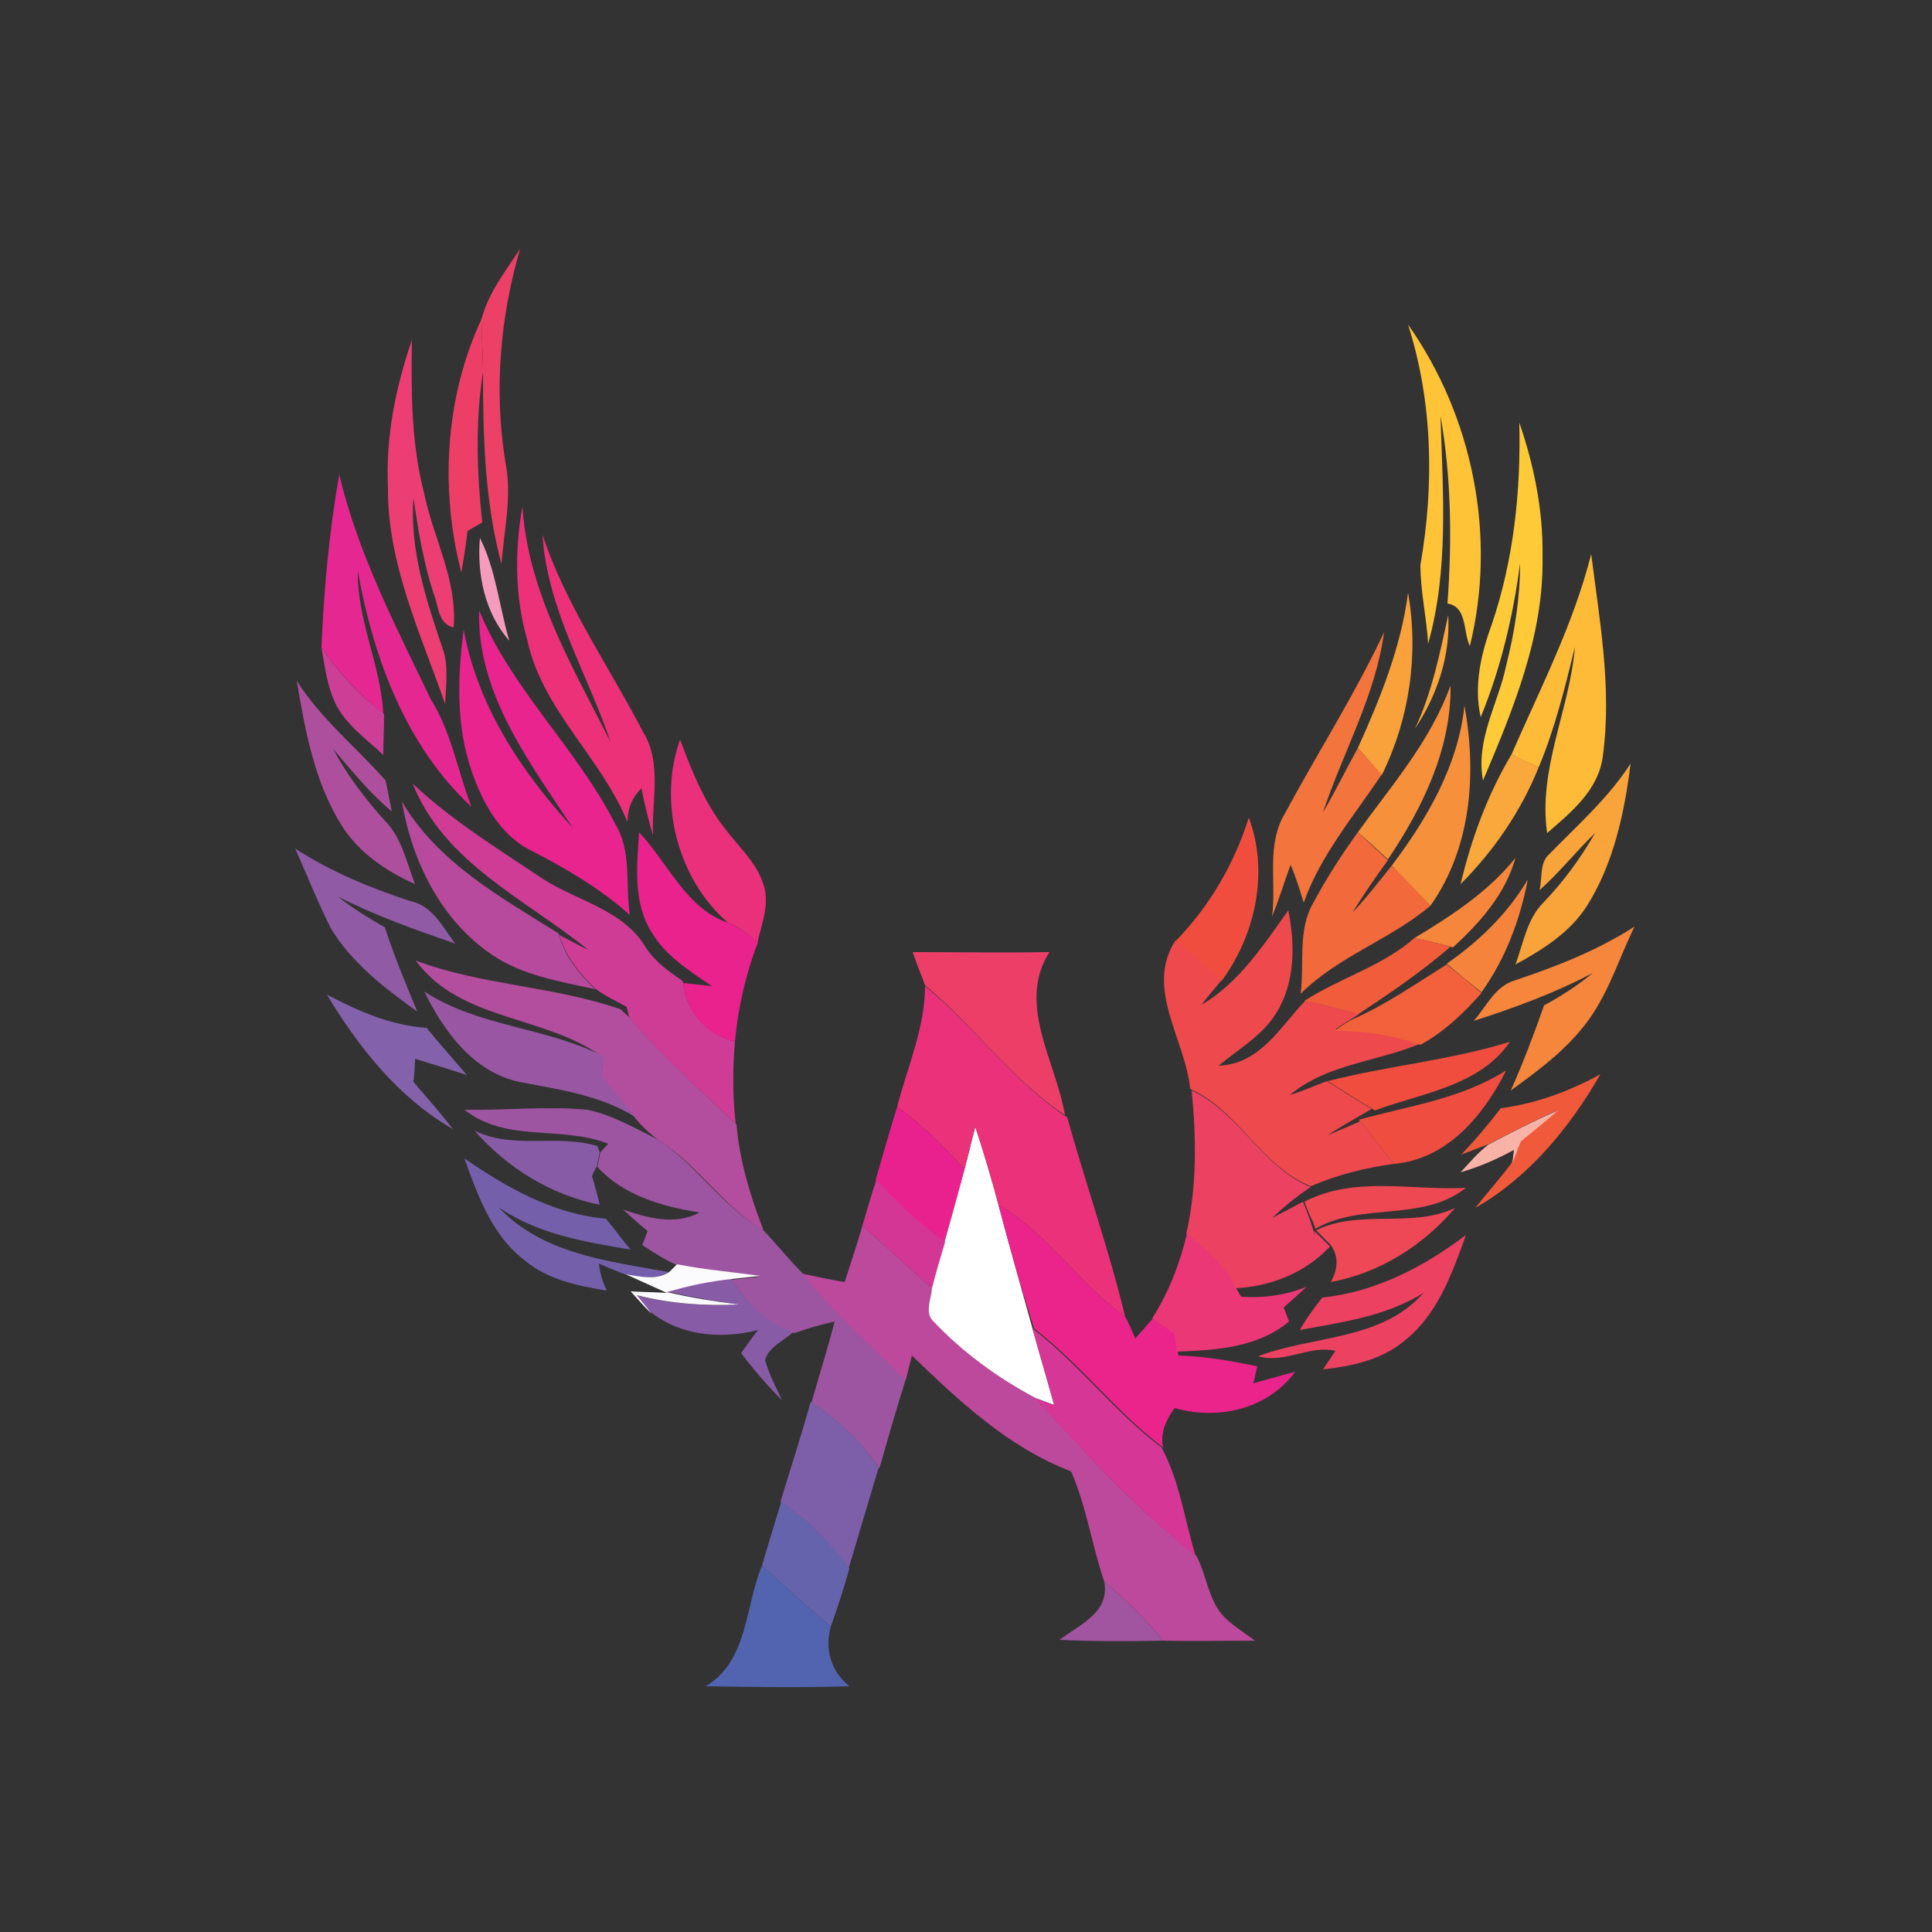 <?xml version="1.0" encoding="utf-8"?>
<!-- Generator: Adobe Illustrator 26.0.3, SVG Export Plug-In . SVG Version: 6.00 Build 0)  -->
<svg version="1.1" id="Layer_1" xmlns="http://www.w3.org/2000/svg" xmlns:xlink="http://www.w3.org/1999/xlink" x="0px" y="0px"
	 viewBox="0 0 250 250" style="enable-background:new 0 0 250 250;" xml:space="preserve">
<rect x="0" y="0" width="250" height="250" fill="#333333" stroke="none"/>
<style type="text/css">
	.st0{fill:#FFFFFF;}
	.st1{fill:#ED4066;}
	.st2{fill:#ED3E67;}
	.st3{fill:#FEC336;}
	.st4{fill:#EC3D75;}
	.st5{fill:#FECA37;}
	.st6{fill:#E52792;}
	.st7{fill:#EC3179;}
	.st8{fill:#F59BBB;}
	.st9{fill:#FDBB38;}
	.st10{fill:#F9A13B;}
	.st11{fill:#E9248F;}
	.st12{fill:#FAA73B;}
	.st13{fill:#CD3E96;}
	.st14{fill:#F3743C;}
	.st15{fill:#AE4F9E;}
	.st16{fill:#F6903B;}
	.st17{fill:#EB307B;}
	.st18{fill:#F9A33B;}
	.st19{fill:#CF3C96;}
	.st20{fill:#B74A9C;}
	.st21{fill:#F04D3F;}
	.st22{fill:#F2693B;}
	.st23{fill:#E9228D;}
	.st24{fill:#905AA5;}
	.st25{fill:#F5863C;}
	.st26{fill:#F5833C;}
	.st27{fill:#EE494D;}
	.st28{fill:#F15C3B;}
	.st29{fill:#ED3E68;}
	.st30{fill:#B34D9D;}
	.st31{fill:#F2613B;}
	.st32{fill:#EB317A;}
	.st33{fill:#8462AB;}
	.st34{fill:#9957A3;}
	.st35{fill:#F04D3E;}
	.st36{fill:#F1593B;}
	.st37{fill:#F04D41;}
	.st38{fill:#ED4162;}
	.st39{fill:#9D55A1;}
	.st40{fill:#E9218E;}
	.st41{fill:#F8B2A6;}
	.st42{fill:#885BA6;}
	.st43{fill:#7460AA;}
	.st44{fill:#D43695;}
	.st45{fill:#EE4853;}
	.st46{fill:#EA248A;}
	.st47{fill:#EE4756;}
	.st48{fill:#BC499B;}
	.st49{fill:#EC3777;}
	.st50{fill:#FBFAFC;}
	.st51{fill:#D63695;}
	.st52{fill:#7D5EA8;}
	.st53{fill:#6563AC;}
	.st54{fill:#5264AF;}
	.st55{fill:#A154A0;}
</style>
<g id="_x23_ffffffff">
	<path class="st0" d="M126.2,145.8c1.1,3.3,2.1,6.7,3,10.1c1.4,5.3,2.9,10.6,4.4,16c0.9,3.3,1.9,6.6,2.8,9.9
		c-0.6-0.2-1.8-0.7-2.5-0.9c-4.9-2.6-9.4-5.9-13.2-9.9c-1.2-1.1-0.3-2.9-0.2-4.3c0.5-2,1.1-4,1.7-6c0.9-3.1,1.7-6.3,2.6-9.4
		C125.3,149.5,125.7,147.7,126.2,145.8z"/>
</g>
<g id="_x23_ed4066ff">
	<path class="st1" d="M62.3,41.3c0.9-3.4,3.1-6.2,5-9.1c-2.6,8.9-3.4,18.4-1.9,27.6c0.9,4.4-0.2,8.8-0.5,13.2
		c-2.2-8.1-2.4-16.6-2.4-25C62.5,45.8,62.3,43.6,62.3,41.3z"/>
</g>
<g id="_x23_ed3e67ff">
	<path class="st2" d="M62.3,41.3c0,2.2,0.2,4.5,0.2,6.8c-1,6.5-0.8,13-0.1,19.5c-0.5,0.3-1.4,0.8-1.9,1.1c-0.2,1.8-0.5,3.6-0.8,5.4
		C56.9,63.3,57.6,51.4,62.3,41.3z"/>
</g>
<g id="_x23_fec336ff">
	<path class="st3" d="M182.2,42c8.4,11.9,11.5,27.4,8,41.6c-0.9-1.8-0.3-5.1-2.9-5.5c0.6-8.1,0.5-16.3-0.9-24.3
		c0.3,9.8,1.1,19.9-1.6,29.5c-0.2-3.4-1-6.8-1-10.2C185.6,62.8,185.4,52,182.2,42z"/>
</g>
<g id="_x23_ec3d75ff">
	<path class="st4" d="M50.2,63c-0.3-6.5,1-12.9,3.1-19c-0.1,6.7-0.1,13.4,1.6,19.9c1.2,5.8,4.3,11.2,3.8,17.3
		c-2.1-0.5-1.9-2.8-2.6-4.4c-1.3-4-2-8.2-2.6-12.4C53,71,55.1,77.5,57.2,83.7c0.9,2.3,0.5,4.9,0.4,7.4C54.4,81.9,50.1,72.9,50.2,63z
		"/>
</g>
<g id="_x23_feca37ff">
	<path class="st5" d="M196.6,54.7c1.9,5.5,3.1,11.4,3,17.3c0.2,10.2-3.8,19.8-7.7,29c-1-5.3,2-10,3-14.9c1.1-4.3,1.8-8.8,1.8-13.2
		c-0.9,6.8-2.5,13.6-5.1,19.9c-0.9-4,0-8.1,1.4-11.9C195.9,72.4,196.8,63.5,196.6,54.7z"/>
</g>
<g id="_x23_e52792ff">
	<path class="st6" d="M41.6,83.8c0.3-7.5,1-15,2.3-22.4c2.4,10.2,7.3,19.6,11.8,29c2.7,4.3,3.5,9.3,5.3,14
		c-8.5-7.9-12.7-19.3-14.7-30.5c-0.1,6.4,3,12.2,3.3,18.5C46.5,89.9,43.8,87,41.6,83.8z"/>
</g>
<g id="_x23_ec3179ff">
	<path class="st7" d="M67.6,65.5C68.3,76.6,74.1,86.3,79,96c-3-8.9-8.2-17.2-8.8-26.8c3,9.1,8.6,17,13,25.5c2.5,4,1.1,8.9,1.3,13.4
		c-0.6-2-1.1-4.1-1.5-6.1c-1.2,1.2-1.8,2.6-1.8,4.4C77.8,98,70.1,91.8,68.2,82.7C66.6,77.1,66.6,71.2,67.6,65.5z"/>
</g>
<g id="_x23_f59bbbff">
	<path class="st8" d="M62.1,69.6c2.1,4.2,2.5,8.9,3.8,13.3C62.7,79.3,61.7,74.2,62.1,69.6z"/>
</g>
<g id="_x23_fdbb38ff">
	<path class="st9" d="M205.9,71.7c1.1,8.7,2.7,17.4,1.5,26.2c-0.6,4.4-4.1,7.2-7.2,9.9c-1.2-8.3,2.9-15.9,3.6-24.1
		c-1.3,5.3-2.6,10.6-4.7,15.6c-1.2-0.6-2.4-1.1-3.5-1.7C199.3,89.1,203.6,80.8,205.9,71.7z"/>
</g>
<g id="_x23_f9a13bff">
	<path class="st10" d="M175.7,96.8c2.9-6.4,5.6-13.1,6.5-20.1c1.4,8,0.2,16.3-3.4,23.6C177.7,99.1,176.7,97.9,175.7,96.8z"/>
</g>
<g id="_x23_e9248fff">
	<path class="st11" d="M62,79c4.2,10.2,12.6,17.8,17.6,27.6c2.2,3.6,1.3,7.9,1.9,11.8c-3.8-3.4-8.2-6-12.7-8.3
		c-4.1-2-6.4-6.3-7.8-10.4c-2-5.8-1.8-12.2-1-18.2c1.8,9.8,7.4,18.3,14.1,25.6C68.5,98.6,61.7,89.7,62,79z"/>
</g>
<g id="_x23_faa73bff">
	<path class="st12" d="M183.1,94.3c2.2-4.7,3.2-9.7,4.3-14.7C187.7,84.8,186,89.9,183.1,94.3z"/>
	<path class="st12" d="M189,114.4c1.4-5.9,3.5-11.6,6.6-16.8c1.2,0.6,2.4,1.1,3.5,1.7C196.8,105,193.3,110.1,189,114.4z"/>
</g>
<g id="_x23_cd3e96ff">
	<path class="st13" d="M41.6,83.8c2.2,3.2,4.9,6.2,8.1,8.6c0,1.8-0.1,3.5-0.1,5.3c-2.2-2.1-5-4-6.3-6.9C42.3,88.6,42,86.1,41.6,83.8
		z"/>
</g>
<g id="_x23_f3743cff">
	<path class="st14" d="M166.3,105.2c4.2-7.8,9-15.3,12.8-23.4c-1.1,8.2-5.3,15.5-7.9,23.3c1.6-2.7,3-5.6,4.5-8.3
		c1,1.2,2.1,2.3,3.1,3.4c-3.6,5.4-7.9,10.4-10.1,16.6c-0.5-1.6-1-3.3-1.7-4.9c-0.8,2.2-1.5,4.5-2.4,6.7
		C165.2,114.2,163.8,109.3,166.3,105.2z"/>
</g>
<g id="_x23_ae4f9eff">
	<path class="st15" d="M44.2,106.8c-3.5-5.6-4.7-12.2-5.8-18.7c3.1,4.9,7.7,8.6,11.5,12.9c0.2,1,0.6,3,0.8,4
		c-2.9-2.4-5.2-5.3-7.6-8.1c1.8,3.4,4.1,6.4,6.7,9.3c2.2,2.2,2.8,5.4,3.9,8.2C49.9,112.7,46.4,110.3,44.2,106.8z"/>
</g>
<g id="_x23_f6903bff">
	<path class="st16" d="M175.7,107.7c4.4-6.1,9.4-11.8,12-19c0.1,8.2-3.6,15.8-8.1,22.5C178.3,110,177,108.8,175.7,107.7z"/>
	<path class="st16" d="M180.1,112c4.6-6.1,8.6-13,9.4-20.7c1.6,8.8,0.9,18.4-4.4,25.9C183.4,115.5,181.7,113.7,180.1,112z"/>
</g>
<g id="_x23_eb307bff">
	<path class="st17" d="M94.2,119.4c-6.5-5.6-9.1-15.6-6.2-23.7c1.5,4,3.1,8.1,5.8,11.5c1.7,2.3,4,4.3,4.9,7c1,2.6-0.1,5.2-0.7,7.8
		C96.9,120.9,95.7,120,94.2,119.4z"/>
</g>
<g id="_x23_f9a33bff">
	<path class="st18" d="M200.4,110.6c3.7-3.8,7.7-7.3,10.6-11.8c-0.8,6.4-2.2,13-5.7,18.5c-2.2,3.4-5.7,5.6-9.2,7.5
		c1-2.7,1.5-5.9,3.6-8c2.6-2.7,4.8-5.7,6.7-9c-2.5,2.4-4.6,5.1-7.2,7.4C199.6,113.7,199.2,111.7,200.4,110.6z"/>
</g>
<g id="_x23_cf3c96ff">
	<path class="st19" d="M53.4,101.4c5.1,4.8,11,8.4,16.8,12.3c4.5,2.9,10.4,4,13.3,8.8c1.2,1.9,3,3.2,4.8,4.4l0.1,0.3
		c0.4,3.7,3.1,6.7,6.7,7.6c-0.3,3.5-0.3,7.1,0.1,10.6c-4.7-4.5-9.7-8.7-13.8-13.8l-0.3-1.3c-1.4-0.8-2.8-1.4-4.1-2.4
		c-2-1.9-3.8-4.1-4.6-6.9c1.2,0.6,2.4,1.3,3.7,1.9C68.1,116.4,57.5,111.7,53.4,101.4z"/>
</g>
<g id="_x23_b74a9cff">
	<path class="st20" d="M52,103.7c4.6,7.9,12.8,12.4,20.3,17.1l0.1,0.3c0.7,2.7,2.6,5,4.6,6.9c-4.6-1-9.5-1.8-13.4-4.5
		C57,119,53.3,111.4,52,103.7z"/>
</g>
<g id="_x23_f04d3fff">
	<path class="st21" d="M161.6,105.8c2.6,7,0.9,15.1-3.5,21.1c-2-1.7-4-3.4-6-5.1C156.5,117.3,159.7,111.8,161.6,105.8z"/>
</g>
<g id="_x23_f2693bff">
	<path class="st22" d="M169.9,116.9c1.7-3.2,3.7-6.3,5.8-9.2c1.3,1.2,2.6,2.4,3.9,3.6c-1.6,2.2-3.2,4.5-4.6,6.8
		c1.8-1.9,3.4-4,5.1-6.1c1.7,1.7,3.3,3.4,5,5.2c-5.2,4.4-11.9,6.5-16.8,11.4C168.8,124.7,167.9,120.4,169.9,116.9z"/>
</g>
<g id="_x23_e9228dff">
	<path class="st23" d="M82.7,107.7c3.7,3.9,6.1,9.9,11.5,11.7c1.4,0.6,2.7,1.5,3.9,2.5c-1.6,4.1-2.6,8.5-3,12.9
		c-3.6-0.8-6.3-3.9-6.7-7.6c0.9,0.1,2.8,0.3,3.7,0.4c-2.9-2-6-3.9-7.8-7C81.9,116.8,82.4,112,82.7,107.7z"/>
</g>
<g id="_x23_905aa5ff">
	<path class="st24" d="M38.2,109.8c4.6,3,9.7,5.1,14.9,6.8c2.9,0.6,4.2,3.4,5.8,5.5c-5.2-1.8-10.3-3.6-15.2-6.1c1.9,1.5,4,2.8,6.1,4
		c1.2,3.7,2.7,7.3,4.2,10.9c-4.2-3-8.5-6.3-11.2-10.8C41.1,116.7,39.7,113.2,38.2,109.8z"/>
</g>
<g id="_x23_f5863cff">
	<path class="st25" d="M183,121.4c4.8-2.9,9.6-6,13.1-10.4c-1.3,4.7-4.6,8.4-8.1,11.6l-0.3-0.1C186.2,122.1,184.6,121.7,183,121.4z"
		/>
	<path class="st25" d="M195.9,126.9c5.4-1.8,10.8-3.9,15.6-7c-1.8,3.7-3.1,7.8-5.4,11.3c-2.7,4.1-6.7,7.1-10.6,9.9
		c1.6-3.6,3-7.3,4.3-11c2.2-1.2,4.4-2.6,6.3-4.2c-4.9,2.6-10.1,4.5-15.4,6.2C192.3,130.3,193.4,127.7,195.9,126.9z"/>
</g>
<g id="_x23_f5833cff">
	<path class="st26" d="M197.7,113.8c-1,5.2-2.9,10.3-6,14.6c-1.5-1.2-3-2.4-4.5-3.7C191.4,121.8,195.1,118.2,197.7,113.8z"/>
</g>
<g id="_x23_ee494dff">
	<path class="st27" d="M166.7,117.8c0.9,4.4,0.9,9.3-1.5,13.2c-1.8,3-4.9,4.7-7.5,6.9c5.4-0.2,8-5.1,11.2-8.4c2.3,0.5,4.7,1.1,7,1.7
		l-1.1,0.7c-0.7,0.4-1.4,0.9-2,1.3c3.8,0,7.5,0.5,11.1,1.8c-5.6,2.4-12.1,2.6-17,6.7c1.6-0.5,3.2-1.2,4.8-1.8
		c1.9,1.2,3.8,2.4,5.8,3.6c-1.9,1.1-3.9,2.2-5.7,3.4c1.4-0.6,2.8-1.2,4.2-1.8c1.5,1.8,2.9,3.7,4.4,5.5c-3.7,0.5-7.3,1.4-10.8,2.9
		c-6.4-2.6-9.2-9.6-15.4-12.5l-0.2-0.1c-0.6-6.4-5.9-13-1.9-19.2c2,1.7,4,3.4,6,5.1c-0.9,1.1-1.8,2.1-2.6,3.2
		C160.3,127.2,163.5,122.3,166.7,117.8z"/>
</g>
<g id="_x23_f15c3bff">
	<path class="st28" d="M183,121.4c1.6,0.3,3.2,0.7,4.7,1.1c-3.7,3.2-7.8,6-11.9,8.7c-2.3-0.6-4.6-1.2-7-1.7
		C173.5,126.5,178.9,125,183,121.4z"/>
</g>
<g id="_x23_ed3e68ff">
	<path class="st29" d="M118.1,123.2c5.9,0,11.8,0.1,17.7,0c-4.3,6.7,0.9,14.3,2,21.1c-6.9-4.6-11.7-11.5-18.1-16.8
		C119.2,126.1,118.6,124.7,118.1,123.2z"/>
</g>
<g id="_x23_b34d9dff">
	<path class="st30" d="M53.8,124.3c8.5,3.2,17.9,3.3,26.5,6.3c0.3,0.3,0.9,0.8,1.2,1.1c4.1,5,9.1,9.3,13.8,13.8
		c0.4,4.7,1.8,9.3,3.5,13.7c-5.2-3-8.4-8.4-13.5-11.6c-1.1-0.8-2.2-1.8-3.1-2.9c-1.4-1.8-2.9-3.6-4.4-5.3c0.1-0.9,0.2-1.8,0.2-2.6
		C70.5,131.3,59.6,132.2,53.8,124.3z"/>
</g>
<g id="_x23_f2613bff">
	<path class="st31" d="M174.8,132c4.4-1.9,8.4-4.7,12.4-7.2c1.5,1.2,3,2.4,4.5,3.7c-2.3,2.6-4.8,5-7.9,6.7
		c-3.6-1.3-7.3-1.8-11.1-1.8C173.5,132.8,174.1,132.4,174.8,132z"/>
</g>
<g id="_x23_eb317aff">
	<path class="st32" d="M119.7,127.6c6.4,5.2,11.2,12.1,18.1,16.8l0.3,0.2c2.4,8.6,5.4,17.1,7.5,25.8c-6-4.3-10-10.8-16.4-14.5
		c-0.9-3.4-1.9-6.7-3-10.1c-0.5,1.8-0.9,3.6-1.4,5.5c-2.6-3-5.5-5.7-8.7-8.1C117.4,138.1,119.7,133,119.7,127.6z"/>
</g>
<g id="_x23_8462abff">
	<path class="st33" d="M42.3,128.7c4,2.1,8.2,4,12.9,4.3c1.7,2.1,3.5,4.1,5.2,6.1c-2.2-0.7-4.4-1.4-6.7-2.1c0,0.8-0.1,2.2-0.2,3
		c1.7,2,3.5,4,5.1,6.1C51.5,142,46.4,135.5,42.3,128.7z"/>
</g>
<g id="_x23_9957a3ff">
	<path class="st34" d="M54.9,128.3c7,4.6,15.8,4.6,23.2,8.4c-0.1,0.9-0.2,1.7-0.2,2.6c1.5,1.7,2.9,3.5,4.4,5.3
		c-4.6-2.9-9.9-3.6-15.1-4.6C61.2,138.7,57.4,133.4,54.9,128.3z"/>
</g>
<g id="_x23_f04d3eff">
	<path class="st35" d="M171.8,139.9c7.8-2,15.9-2.7,23.6-5.1c-4,5.8-11.4,6.6-17.5,8.9l-0.3-0.2
		C175.6,142.3,173.7,141.1,171.8,139.9z"/>
</g>
<g id="_x23_f1593bff">
	<path class="st36" d="M194.2,143.4c4.6-0.6,8.9-2.2,12.9-4.4c-4,6.9-9.2,13.3-16.2,17.3c1.5-1.9,3.2-3.8,4.7-5.8
		c0.4-0.9,0.7-1.9,1.1-2.8c1.6-1.3,3.2-2.6,4.8-4c-3.1,1.3-6,2.9-9,4.4l-3.4,1.3C190.9,147.5,192.6,145.5,194.2,143.4z"/>
</g>
<g id="_x23_f04d41ff">
	<path class="st37" d="M175.8,144.9c6.5-1.8,13.3-2.7,19.1-6.4c-2.9,5.8-7.6,11.5-14.5,12.1c-1.5-1.8-2.9-3.7-4.4-5.5L175.8,144.9z"
		/>
</g>
<g id="_x23_ed4162ff">
	<path class="st38" d="M154.2,141.1c6.2,2.9,9.1,9.9,15.4,12.5c-1.8,1.2-3.4,2.5-5,4c1.4-0.7,2.7-1.4,4-2.1c0.3,0.7,0.8,2,1,2.6
		c0.1,0.4,0.4,1.3,0.6,1.8l-0.1-0.6c0.5,0.5,1.5,1.5,2,2c-3.2,3.4-7.7,5.2-12.3,5.4c-1.5-2.9-3.9-5-6.3-7
		C154.9,153.5,154.8,147.2,154.2,141.1z"/>
	<path class="st38" d="M171.1,167.9c6.9-0.7,13.2-4,18.6-8.1c-1.8,5-3.7,10.4-8.1,13.8c-2.9,2.4-6.8,3.2-10.4,3.6
		c0.4-0.6,1.2-1.8,1.6-2.4c-3.3-0.8-6.6,1.7-10,0.7c7-2.7,16-2,21.4-8.2c-4.8,3-10.5,3.8-16,4.8
		C169.1,170.5,170.1,169.2,171.1,167.9z"/>
</g>
<g id="_x23_9d55a1ff">
	<path class="st39" d="M60.1,143.6c5.3,0.1,10.6-0.5,15.9,0c3.3,0.7,6.2,2.4,9.2,3.9c5,3.3,8.2,8.6,13.5,11.6
		c1.7,1.8,3.3,3.8,5.1,5.6c4,5,8.9,9.3,13.4,13.8c-1.2,3.8-2.3,7.6-3.4,11.5c-2.4-3.4-5.3-6.3-8.8-8.5c1-3.5,2.1-7,3-10.5
		c-1.8,0.4-3.5,0.9-5.2,1.5c-3.7-0.9-6-3.9-8.1-6.9c0.9-0.1,2.8-0.3,3.7-0.4c-3.6-0.5-7.2-0.8-10.8-1.5c-1.6-0.7-3-1.6-4.5-2.6
		c0.2-0.4,0.5-1.3,0.7-1.8c-1.1-0.9-2.2-1.9-3.2-2.8c3.1,1.1,6.8,2.1,9.9,0.4c-4.9-0.8-9.8-2.2-13.2-5.9c0.1-0.5,0.3-1.5,0.4-1.9
		c0.2-0.3,0.8-0.8,1-1.1C72.6,145.6,65.5,147.9,60.1,143.6z"/>
</g>
<g id="_x23_e9218eff">
	<path class="st40" d="M116.1,143.2c3.2,2.4,6.1,5.1,8.7,8.1c-0.8,3.1-1.7,6.3-2.6,9.4c-3.3-2.3-6.2-5.1-8.9-8
		C114.2,149.6,115.1,146.4,116.1,143.2z"/>
</g>
<g id="_x23_f8b2a6ff">
	<path class="st41" d="M192.6,148.1c2.9-1.5,5.9-3.1,9-4.4c-1.6,1.4-3.2,2.7-4.8,4c-0.4,0.9-0.7,1.9-1.1,2.8l0.2-1.7
		c-2.2,1.2-4.5,2.2-6.9,2.9C190.1,150.5,191.2,149.2,192.6,148.1z"/>
</g>
<g id="_x23_885ba6ff">
	<path class="st42" d="M61.4,146.3c5,2.5,10.7,0.4,15.9,2l0.3,0.8c-0.1,0.5-0.3,1.5-0.4,1.9c-0.2,0.3-0.5,0.9-0.6,1.2
		c0.3,0.9,0.8,2.8,1,3.7C71.2,154.6,65.6,151.1,61.4,146.3z"/>
	<path class="st42" d="M86.2,167.1c2.8-0.7,5.6-1.4,8.4-1.7c2,3,4.4,5.9,8.1,6.9c-1.2,1.2-3.2,1.9-3.7,3.7c0.5,1.8,1.4,3.5,2.2,5.2
		c-1.9-1.9-3.7-4-5.3-6.1c0.7-1,1.4-2,2.2-3c-5.1,1.3-10.6,0.7-14.6-2.9l-1.3-1.6c4.3,1.1,8.8,1.4,13.2,1.2
		C92.3,168.3,89.2,167.8,86.2,167.1z"/>
</g>
<g id="_x23_7460aaff">
	<path class="st43" d="M60.1,149.9c5.5,3.8,11.5,7.2,18.3,7.8c1.1,1.3,2.1,2.7,3.2,4c-5.9-1-12.1-2-17.1-5.5c5.7,6.1,14.3,7,22,8.4
		c-1.7,1.1-3.8,0.7-5.6,0.3c-1.1-0.4-2.3-0.9-3.4-1.4c0.1,1.2,0.5,2.4,1,3.5c-3.7-0.6-7.6-1.4-10.6-3.9
		C63.7,159.9,61.8,154.7,60.1,149.9z"/>
</g>
<g id="_x23_d43695ff">
	<path class="st44" d="M111.6,158.6c0.6-2,1.1-3.9,1.8-5.9c2.7,2.9,5.6,5.7,8.9,8c-0.6,2-1.2,4-1.7,6
		C117.6,164,114.6,161.3,111.6,158.6z"/>
</g>
<g id="_x23_ee4853ff">
	<path class="st45" d="M168.8,155.5c6.5-3.4,14-1.4,20.9-1.8c-5.7,4.5-13.4,1.8-19.5,5.3l-0.3-0.9
		C169.5,157.4,169,156.1,168.8,155.5z"/>
</g>
<g id="_x23_ea248aff">
	<path class="st46" d="M129.2,155.9c6.4,3.7,10.4,10.2,16.4,14.5c0.5,0.9,0.9,1.8,1.3,2.8c0.8-0.9,1.6-1.8,2.3-2.6
		c1,0.7,1.9,1.3,2.9,2c0.1,0.8,0.2,1.6,0.3,2.3l0.1,0.5c3.4,0.1,6.8,0.7,10.2,1.4c-0.1,0.5-0.4,1.6-0.5,2.2c1.3-0.4,4-1.1,5.4-1.5
		c-3.6,4.9-10,6.3-15.6,4.7c-1.1,1.5-1.9,3.2-1.5,5.1c-6.1-4.6-10.7-10.8-16.7-15.4C132.1,166.6,130.6,161.2,129.2,155.9z"/>
</g>
<g id="_x23_ee4756ff">
	<path class="st47" d="M170.3,159.2c5.7-2.8,12.3-0.2,18-2.9c-4.2,4.9-9.7,8.4-16.1,9.6c1-1.8,1-3.4,0-4.8
		C171.8,160.7,170.8,159.7,170.3,159.2z"/>
</g>
<g id="_x23_bc499bff">
	<path class="st48" d="M111.6,158.6c3,2.7,6,5.4,9,8.1c-0.1,1.4-1,3.2,0.2,4.3c3.8,4,8.3,7.3,13.2,9.9c6.5,7.2,13.1,14.4,20.8,20.4
		c1.3,2.4,1.5,5.4,3.3,7.6c1.2,1.3,2.8,2.3,4.3,3.4c-3.9,0-7.9,0.1-11.9,0c-2.3-2.8-4.8-5.3-7.6-7.6c-1.6-4.7-2.3-9.7-4.3-14.3
		c-8.1-3.1-14.5-9.1-20.6-15c-0.2,0.8-0.6,2.4-0.8,3.2c-4.5-4.5-9.4-8.8-13.4-13.8c1.8,0.4,3.7,0.8,5.5,1.1
		C110.1,163.4,110.9,161,111.6,158.6z"/>
</g>
<g id="_x23_ec3777ff">
	<path class="st49" d="M153.6,159.6c2.4,2,4.9,4.1,6.3,7c0.2,0.3,0.5,0.9,0.7,1.2c2.9,0.2,5.8-0.2,8.5-1.3c-1,0.9-2,1.8-3,2.7
		c0.2,0.4,0.5,1.3,0.7,1.8c-4.1,3.4-9.4,3.7-14.5,3.9c-0.1-0.8-0.2-1.6-0.3-2.3c-1-0.7-2-1.4-2.9-2
		C151.3,167.1,152.7,163.4,153.6,159.6z"/>
</g>
<g id="_x23_fbfafcff">
	<path class="st50" d="M87.6,163.6c3.6,0.7,7.2,1,10.8,1.5c-0.9,0.1-2.8,0.3-3.7,0.4c-2.9,0.3-5.7,0.9-8.4,1.7
		c3,0.7,6.1,1.2,9.3,1.6c-4.4,0.2-8.9-0.1-13.2-1.2l1.3,1.6l0.6,0.8c-0.9-0.9-1.8-1.9-2.7-2.9c1.6,0.1,3.1,0.1,4.7,0.2
		c-1.8-0.8-3.5-1.6-5.3-2.4c1.9,0.3,3.9,0.8,5.6-0.3C86.8,164.4,87.3,163.9,87.6,163.6z"/>
</g>
<g id="_x23_d63695ff">
	<path class="st51" d="M133.6,171.9c6,4.6,10.6,10.8,16.7,15.4c2.3,4.2,3,9.4,4.4,14c-7.6-6-14.2-13.2-20.8-20.4
		c0.6,0.2,1.8,0.7,2.5,0.9C135.5,178.5,134.5,175.2,133.6,171.9z"/>
</g>
<g id="_x23_7d5ea8ff">
	<path class="st52" d="M104.9,181.4c3.5,2.2,6.5,5.1,8.8,8.5c-1.3,4.4-2.6,8.7-3.9,13.1c-2.4-3.4-5.3-6.3-8.8-8.7
		C102.3,190,103.7,185.7,104.9,181.4z"/>
</g>
<g id="_x23_6563acff">
	<path class="st53" d="M101.1,194.3c3.4,2.4,6.4,5.3,8.8,8.7c-0.7,2.5-1.5,5-2.4,7.5c-3-2.6-6-5.2-8.9-7.9
		C99.4,199.8,100.3,197,101.1,194.3z"/>
</g>
<g id="_x23_5264afff">
	<path class="st54" d="M98.6,202.6c2.9,2.7,5.9,5.3,8.9,7.9c-0.8,2.9,0,5.7,2.4,7.7c-6.2,0.2-12.4,0.1-18.6,0
		C96.8,215,96.4,207.8,98.6,202.6z"/>
</g>
<g id="_x23_a154a0ff">
	<path class="st55" d="M142.9,204.7c2.8,2.3,5.3,4.8,7.6,7.6c-4.5,0.1-9,0.1-13.4-0.1C139.7,210.2,143.6,208.7,142.9,204.7z"/>
</g>
</svg>
